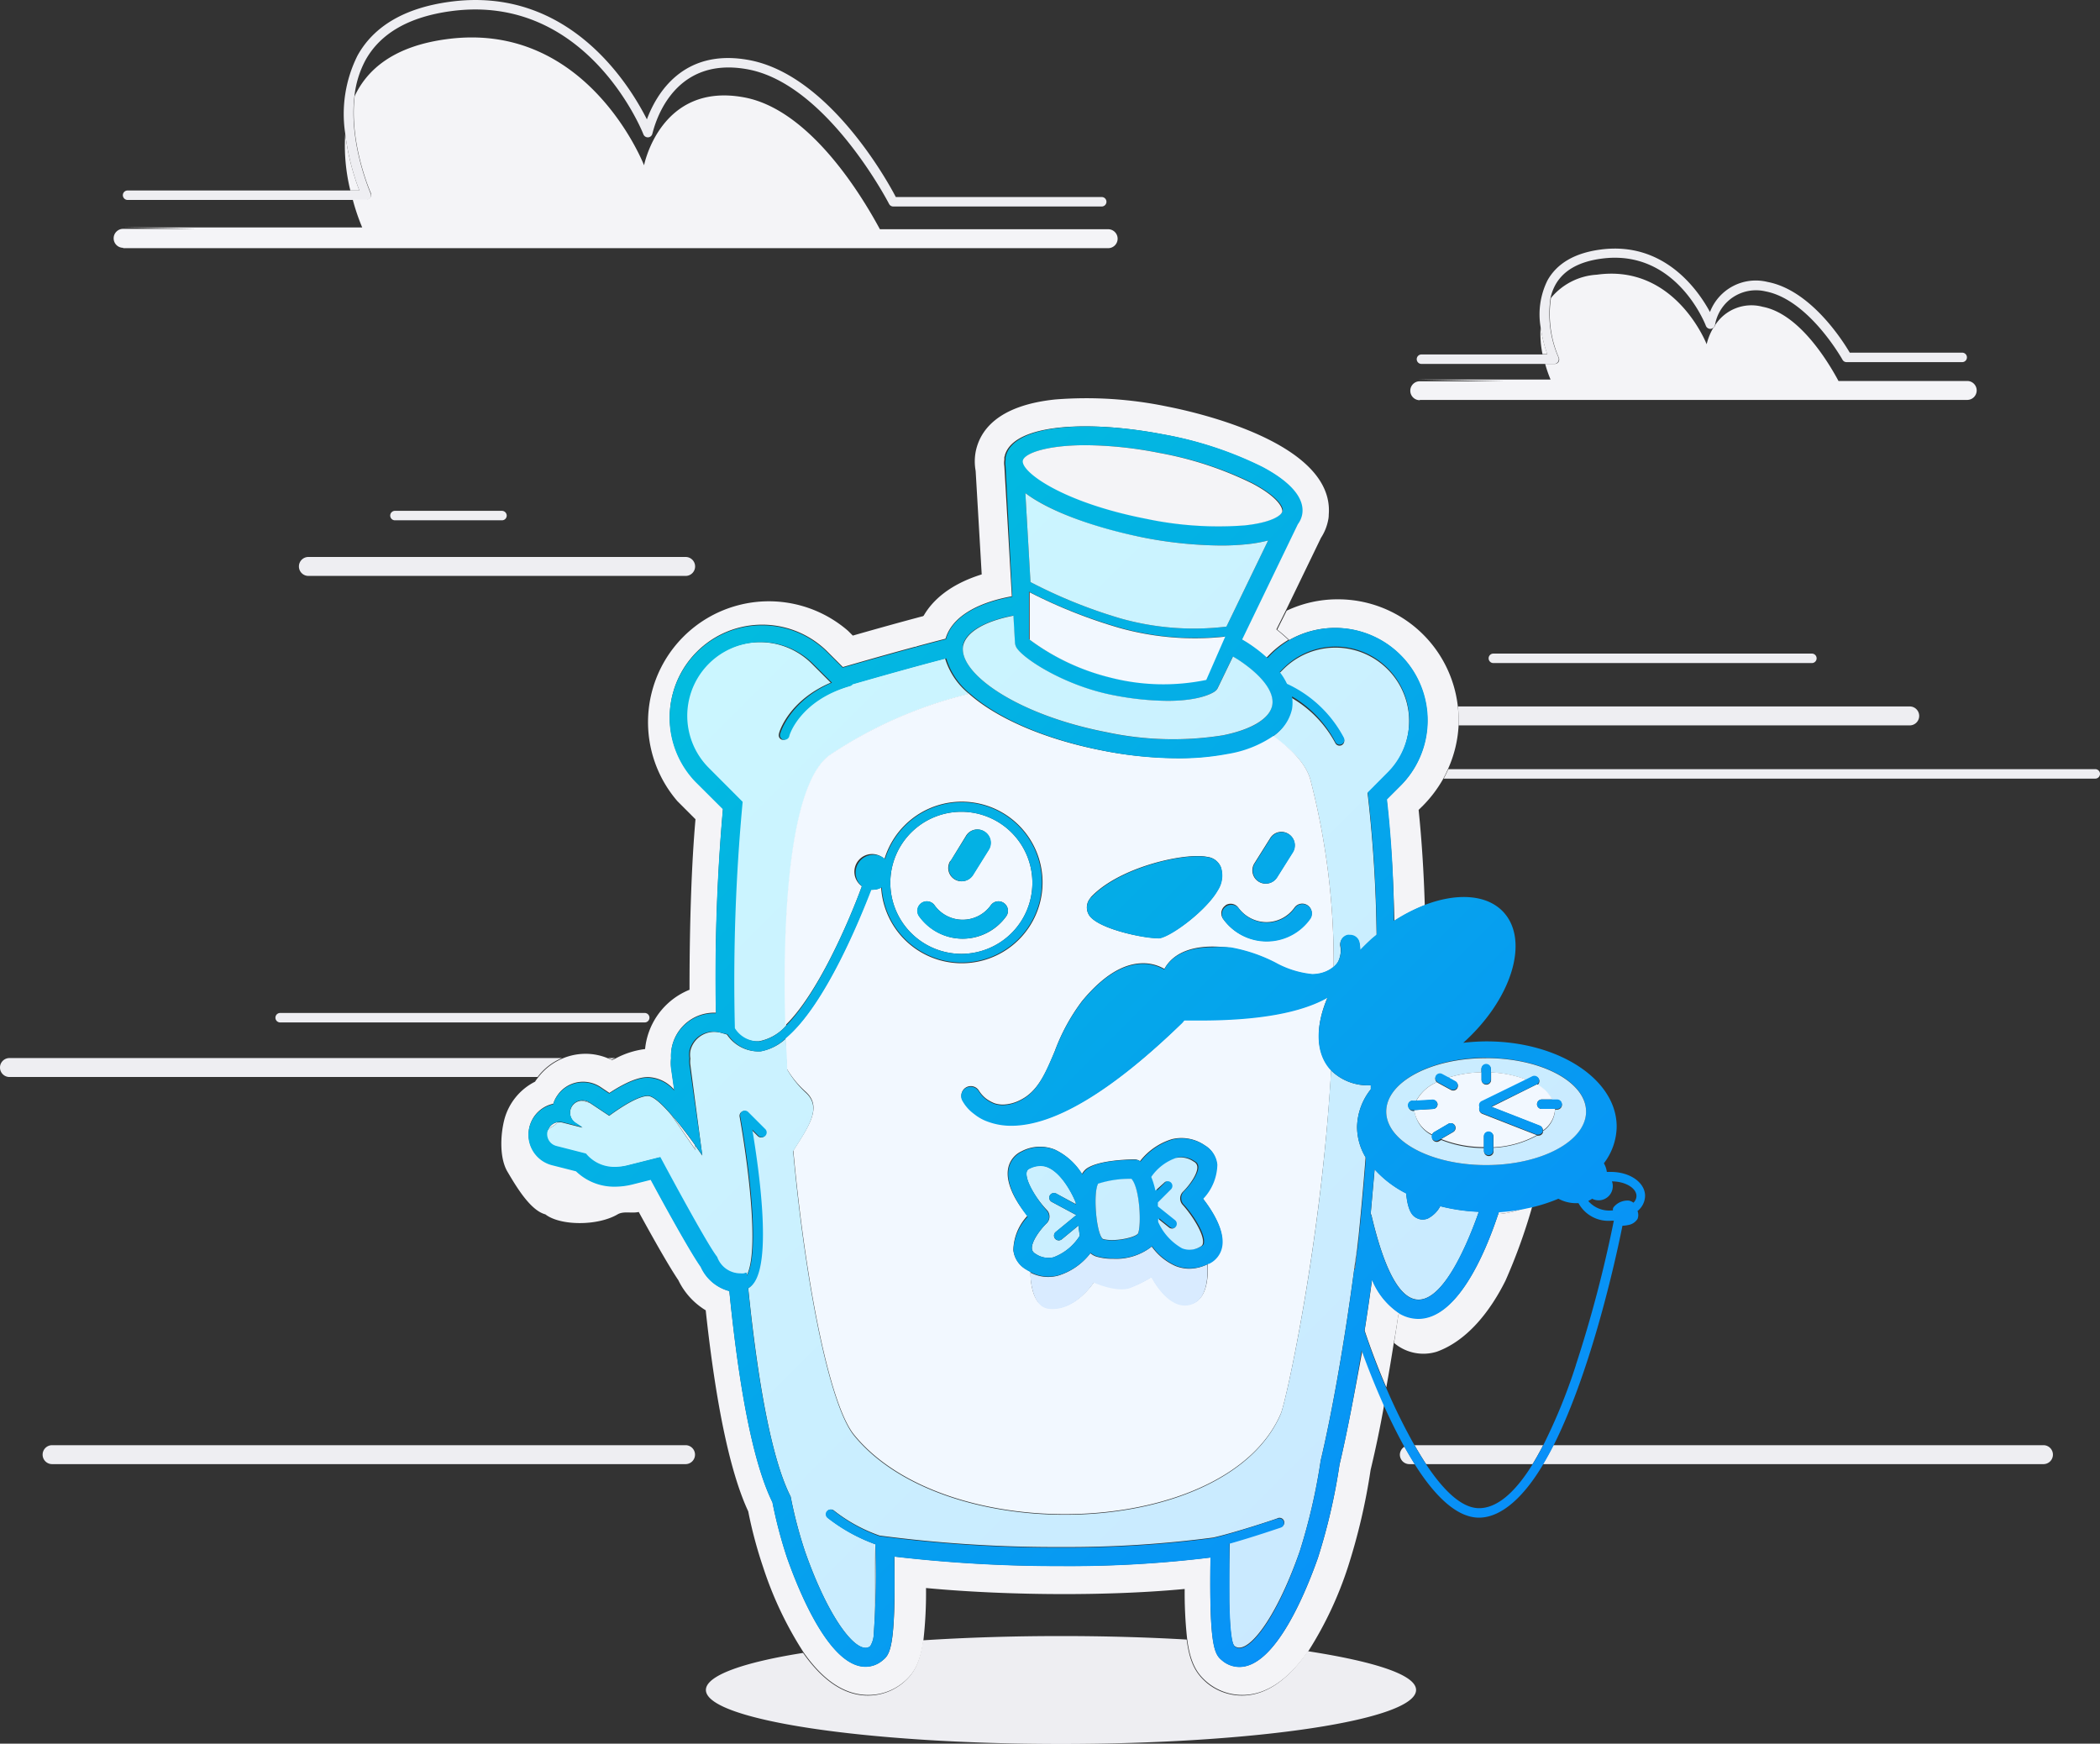 <svg xmlns="http://www.w3.org/2000/svg" viewBox="0 0 221.72 184.08"><rect x="0" y="0" width="221.72" height="184.08" fill="#333333" stroke="none"/><defs><linearGradient id="a" x1="41.64" x2="186.34" y1="42.04" y2="186.73" gradientUnits="userSpaceOnUse"><stop offset="0" stop-color="#ccfbff"/><stop offset="1" stop-color="#c9e4ff"/></linearGradient><linearGradient id="c" x1="70.5" x2="215.2" y1="13.17" y2="157.87" href="#a"/><linearGradient id="b" x1="58.88" x2="188.27" y1="46.79" y2="176.18" gradientUnits="userSpaceOnUse"><stop offset="0" stop-color="#00c8d7"/><stop offset="1" stop-color="#0a84ff"/></linearGradient><linearGradient id="d" x1="55.56" x2="184.95" y1="50.11" y2="179.5" href="#b"/><linearGradient id="e" x1="28.59" x2="173.29" y1="55.09" y2="199.78" href="#a"/><linearGradient id="f" x1="66.82" x2="196.2" y1="38.86" y2="168.25" href="#b"/><linearGradient id="g" x1="51.82" x2="196.52" y1="31.85" y2="176.55" href="#a"/><linearGradient id="h" x1="46.04" x2="182.33" y1="46.64" y2="182.93" href="#b"/><linearGradient id="i" x1="74.81" x2="204.19" y1="30.87" y2="160.26" href="#b"/><linearGradient id="j" x1="71.48" x2="200.87" y1="34.19" y2="163.58" href="#b"/><linearGradient id="k" x1="58.65" x2="158.03" y1="76.32" y2="175.7" href="#a"/><linearGradient id="l" x1="47.95" x2="177.33" y1="57.73" y2="187.11" href="#b"/><linearGradient id="m" x1="66.54" x2="165.92" y1="68.43" y2="167.81" href="#a"/><linearGradient id="n" x1="62.64" x2="162.02" y1="72.32" y2="171.7" href="#a"/><linearGradient id="o" x1="65.19" x2="209.88" y1="18.49" y2="163.19" href="#a"/><linearGradient id="p" x1="72.88" x2="217.58" y1="10.8" y2="155.49" href="#a"/><linearGradient id="q" x1="61.64" x2="206.34" y1="22.03" y2="166.73" href="#a"/><linearGradient id="r" x1="63.95" x2="198.65" y1="31.06" y2="165.75" href="#b"/><linearGradient id="s" x1="69.39" x2="204.08" y1="25.62" y2="160.31" href="#b"/><linearGradient id="t" x1="66.77" x2="201.46" y1="28.24" y2="162.93" href="#b"/><linearGradient id="u" x1="71.02" x2="205.71" y1="23.99" y2="158.69" href="#b"/><linearGradient id="v" x1="69.27" x2="203.96" y1="25.74" y2="160.44" href="#b"/><linearGradient id="w" x1="64.3" x2="198.99" y1="30.71" y2="165.41" href="#b"/><linearGradient id="x" x1="65.73" x2="200.43" y1="29.27" y2="163.97" href="#b"/></defs><path fill="none" d="M180.15 34.4c-0.13 -0.34 -3.24 -8.16 -11.05 -7.09 -2.38 0.32 -4 1.25 -4.84 2.76a5.21 5.21 0 0 0 -0.51 1.36 6.79 6.79 0 0 1 4.85 -2.43c8.3 -1.13 11.59 7.4 11.59 7.4a6.23 6.23 0 0 1 0.72 -1.76 0.52 0.52 0 0 1 -0.25 0.11 0.51 0.51 0 0 1 -0.51 -0.35zm-9.99 93.38h0.14a0.44 0.44 0 0 1 0.13 -0.42 1.89 1.89 0 0 1 1.56 -0.62 1.23 1.23 0 0 1 0.47 0.22 1 1 0 0 0 0.32 -0.71c0 -0.83 -1.18 -1.53 -2.59 -1.54a1.39 1.39 0 0 1 0.09 0.5 1.5 1.5 0 0 1 -1.5 1.5 1.46 1.46 0 0 1 -0.66 -0.16 3.3 3.3 0 0 1 -0.43 0.19 2.93 2.93 0 0 0 2.47 1.04zm-3.48 -0.85h-0.27a3.88 3.88 0 0 1 -1.85 -0.47 17.88 17.88 0 0 1 -2.79 0.91 59.25 59.25 0 0 1 -2.77 7.83c-1.58 3.17 -4 6.33 -7.25 7.5a4.78 4.78 0 0 1 -4.52 -0.93c-0.25 1.62 -0.52 3.2 -0.79 4.72a62 62 0 0 0 3 6.08h13.58a59 59 0 0 0 3.45 -8.46 134.51 134.51 0 0 0 4 -15.34h-0.25a3.59 3.59 0 0 1 -3.54 -1.84zm-41.39 46.13a44.59 44.59 0 0 1 -0.26 -5.28c-4.57 0.43 -9.18 0.54 -12.7 0.54 -5.07 0 -10.14 -0.22 -14.61 -0.64a44.77 44.77 0 0 1 -0.27 5.46c4.48 -0.29 9.4 -0.45 14.57 -0.45 4.67 0 9.15 0.13 13.27 0.37zm30.87 -13.86c1.86 0 3.76 -1.58 5.65 -4.63h-11.24c1.79 2.7 3.72 4.63 5.59 4.63z"/><path fill="#eeeef2" d="M154 76.58h47.63a1 1 0 0 0 0 -2h-47.7a13.9 13.9 0 0 1 0.07 1.42v0.58z"/><path fill="#f4f4f7" d="M36.45 14.11a19.76 19.76 0 0 0 0.54 6h0.95a25.42 25.42 0 0 1 -1.49 -6z"/><path fill="#eeeef2" d="M157.67 69a0.5 0.5 0 0 0 0 1h33.63a0.5 0.5 0 0 0 0 -1zm-118.56 -48.13a0.51 0.51 0 0 0 0 -0.48c0 -0.06 -2.29 -5.24 -1.69 -10.21a10.4 10.4 0 0 1 1.17 -3.83c1.57 -2.83 4.6 -4.57 9 -5.17 14.41 -1.96 20.28 12.82 20.34 13a0.51 0.51 0 0 0 0.5 0.32 0.49 0.49 0 0 0 0.45 -0.4c0.12 -0.34 1.79 -8.35 10.12 -6.77s14.81 14.08 14.87 14.2a0.5 0.5 0 0 0 0.45 0.27h22a0.5 0.5 0 0 0 0.5 -0.5 0.5 0.5 0 0 0 -0.5 -0.5h-21.74c-1 -1.93 -7.15 -12.87 -15.44 -14.45 -7.14 -1.35 -9.91 3.75 -10.84 6.25 -1.82 -3.6 -8.21 -14.13 -20.82 -12.41 -4.72 0.64 -8 2.55 -9.73 5.67a13.77 13.77 0 0 0 -1.3 8.25 25.42 25.42 0 0 0 1.49 6h-24.47a0.5 0.5 0 0 0 -0.5 0.5 0.51 0.51 0 0 0 0.5 0.5h25.22a0.5 0.5 0 0 0 0.42 -0.24zm182.11 60.33h-68.31a13.196 13.196 0 0 1 -0.49 1h68.8a0.5 0.5 0 0 0 0.5 -0.5 0.5 0.5 0 0 0 -0.5 -0.5z"/><path fill="#f4f4f7" d="M13 26.2h104a1 1 0 0 0 0 -2h-24.1c-2.09 -3.88 -7.5 -12.62 -14.28 -13.91 -8.89 -1.69 -10.62 7.16 -10.62 7.16s-5.94 -15.35 -20.88 -13.31c-5.5 0.74 -8.33 3.15 -9.67 6 -0.6 5 1.67 10.15 1.69 10.21a0.5 0.5 0 0 1 -0.45 0.71h-1.45a22.73 22.73 0 0 0 1 2.95h-25.24l7.72 0.15h-7.72a1 1 0 1 0 0 2z"/><path fill="#eeeef2" d="M73.39 59.8a1 1 0 0 0 -1 -1h-39.83a1 1 0 0 0 0 2h39.83a1 1 0 0 0 1 -1zm-20.39 -4.87a0.5 0.5 0 0 0 0.5 -0.5 0.51 0.51 0 0 0 -0.5 -0.5h-11.3a0.5 0.5 0 0 0 -0.5 0.5 0.5 0.5 0 0 0 0.5 0.5zm6.33 56.77h-58.33a1 1 0 0 0 0 2h55.76a6.27 6.27 0 0 1 2.57 -2zm5.61 0h-0.74l0.39 0.16zm66.18 67.3a5.8 5.8 0 0 1 -3.66 -1.3c-1.18 -1 -1.84 -2.11 -2.17 -4.61 -4.12 -0.24 -8.6 -0.37 -13.27 -0.37 -5.17 0 -10.09 0.16 -14.57 0.45 -0.33 2.44 -1 3.58 -2.16 4.53a5.8 5.8 0 0 1 -3.66 1.3c-2.81 0 -5.08 -2 -6.84 -4.5 -6.35 1 -10.26 2.4 -10.26 3.91 0 3.15 16.78 5.7 37.49 5.7s37.49 -2.55 37.49 -5.7c0 -1.6 -4.39 -3 -11.43 -4.09 -1.77 2.56 -4.08 4.68 -6.96 4.68z"/><path fill="#f4f4f7" d="M147.18 141.77a4.78 4.78 0 0 0 4.52 0.93c3.25 -1.17 5.67 -4.33 7.25 -7.5a59.25 59.25 0 0 0 2.82 -7.81l-1.08 0.23a9 9 0 0 1 -2.51 0.55c-1.41 4.26 -4.32 11 -8.41 11a3.93 3.93 0 0 1 -1.9 -0.5l-0.23 0.11c-0.15 1.03 -0.3 2.02 -0.46 2.99z"/><path fill="#eeeef2" d="M29.08 107.44a0.5 0.5 0 0 0 0.5 0.5h38.49a0.5 0.5 0 0 0 0.5 -0.5 0.5 0.5 0 0 0 -0.5 -0.5h-38.49a0.5 0.5 0 0 0 -0.5 0.5z"/><path fill="#f4f4f7" d="M154 76.58v-0.56a13.9 13.9 0 0 0 -0.08 -1.44 12.73 12.73 0 0 0 -12.67 -11.31 12.58 12.58 0 0 0 -5.4 1.2l-1 2a16.24 16.24 0 0 1 1.27 1.1 9.76 9.76 0 0 1 11.75 15.36l-1.47 1.47c0.45 4 0.72 8.27 0.82 12.83a17.86 17.86 0 0 1 3.21 -1.66q-0.16 -5.3 -0.65 -10.07l0.46 -0.45a13.32 13.32 0 0 0 2.14 -2.84 13.196 13.196 0 0 0 0.49 -1 12.75 12.75 0 0 0 1.13 -4.63zm-80.63 44.29c-0.82 -1.14 -1.69 -2.27 -2.49 -3.19 0.84 1.19 1.75 2.57 2.56 3.7zm-11.13 -4.46a1.34 1.34 0 0 0 -0.72 -0.21h-0.1a4.16 4.16 0 0 1 0.91 0.26z"/><path fill="#f4f4f7" d="M141.43 154.62a62.66 62.66 0 0 1 -2.28 9.84c-1.22 3.46 -4.45 11.51 -8.28 11.51a2.8 2.8 0 0 1 -1.76 -0.62c-0.84 -0.68 -1.45 -1.18 -1.3 -10.93a122.38 122.38 0 0 1 -15.73 0.9 149.39 149.39 0 0 1 -17.65 -1c0.16 9.83 -0.48 10.35 -1.29 11a2.75 2.75 0 0 1 -1.76 0.63c-3.83 0 -7.06 -8.05 -8.28 -11.51a48.37 48.37 0 0 1 -1.54 -5.85c-1.94 -3.93 -3.47 -11.43 -4.55 -22.3a4.56 4.56 0 0 1 -3.01 -2.6c-1.14 -1.61 -3.87 -6.58 -5.28 -9.2l-1.94 0.49a7.76 7.76 0 0 1 -1.82 0.23 5.79 5.79 0 0 1 -4.12 -1.62l-2.56 -0.65a3.3 3.3 0 0 1 0.14 -6.42 3 3 0 0 1 0.41 -0.85 3.27 3.27 0 0 1 2.74 -1.47 3.33 3.33 0 0 1 1.83 0.55l0.94 0.63c2.54 -1.67 3.7 -1.67 4.11 -1.67a3.81 3.81 0 0 1 2.75 1.36l-0.34 -2.38a4.53 4.53 0 0 1 0 -1 4.62 4.62 0 0 1 0.1 -1.24 4.56 4.56 0 0 1 4.47 -3.54h0.17a202.19 202.19 0 0 1 0.74 -21.55l-2.9 -2.89a9.76 9.76 0 0 1 13.8 -13.8l1.75 1.75c2.26 -0.65 5 -1.44 7.74 -2.17a7.74 7.74 0 0 1 0.12 -1.07 7.1 7.1 0 0 1 0.79 -2.18c-2.43 0.64 -5.08 1.38 -7.6 2.1l-0.5 -0.5a12.76 12.76 0 0 0 -18 18l1.89 1.89c-0.41 4.63 -0.63 10.9 -0.63 18a7.55 7.55 0 0 0 -4.54 5.32 7.65 7.65 0 0 0 -0.15 0.94 8.93 8.93 0 0 0 -3.13 1l-0.35 0.16 -0.39 -0.16a6.15 6.15 0 0 0 -2.43 -0.5 6.32 6.32 0 0 0 -5 2.5c-0.07 0.1 -0.16 0.2 -0.23 0.31a0.57 0.57 0 0 0 -0.08 0.13 6.28 6.28 0 0 0 -3.25 4c-0.42 1.63 -0.53 4.06 0.33 5.51s2.38 4.08 4 4.5c1.55 1.21 5.5 1.25 7.63 0 0.63 -0.37 1.48 -0.08 2.23 -0.25 1.58 2.89 3.18 5.72 4.18 7.2a7.54 7.54 0 0 0 2.89 3.18c1.08 10 2.58 17.13 4.49 21.23a46 46 0 0 0 1.57 5.88 38.53 38.53 0 0 0 4.27 9c1.76 2.51 4 4.5 6.84 4.5a5.8 5.8 0 0 0 3.66 -1.3c1.17 -0.95 1.83 -2.09 2.16 -4.53a44.77 44.77 0 0 0 0.27 -5.46c4.47 0.42 9.54 0.64 14.61 0.64 3.52 0 8.13 -0.11 12.7 -0.54a44.59 44.59 0 0 0 0.26 5.28c0.33 2.5 1 3.65 2.17 4.61a5.8 5.8 0 0 0 3.66 1.3c2.88 0 5.19 -2.09 7 -4.68a38.86 38.86 0 0 0 4.15 -8.84 64.69 64.69 0 0 0 2.39 -10.24c0.48 -2 1 -4.4 1.45 -7 -1 -2.17 -1.76 -4.21 -2.3 -5.72 -0.86 4.65 -1.64 8.84 -2.43 12.16z"/><path fill="#f4f4f7" d="M58.93 118.47a1.27 1.27 0 0 0 -1.06 0.8 1.88 1.88 0 0 1 0.41 -0.32 3.43 3.43 0 0 0 0.65 -0.48zm85.46 -34.86l0.31 -0.31 -0.32 0.27zm-52.14 88.84a84.62 84.62 0 0 0 0.16 -9.43h-0.09c0.09 3.65 0.1 7.24 -0.07 9.43zm37.62 -9.51c0 2.2 -0.06 4.33 0 6.12 -0.08 -1.83 -0.05 -3.96 0 -6.12zm17.77 -24.13l0.23 -0.11a7.76 7.76 0 0 1 -3 -3.63 268.89 268.89 0 0 1 -0.79 5.4 76.1 76.1 0 0 0 2.29 6c0.27 -1.52 0.54 -3.1 0.79 -4.72 0.18 -0.95 0.33 -1.94 0.48 -2.94zm-4.52 -4.87c0.07 -0.69 0.15 -1.36 0.22 -2q-0.14 1.08 -0.27 2.13zm15.15 -6.03l-0.09 0.26a9 9 0 0 0 2.51 -0.55 20.79 20.79 0 0 1 -2.42 0.29zm4.39 -93.4a10.76 10.76 0 0 0 0.2 2.88h0.51a14.66 14.66 0 0 1 -0.71 -2.88z"/><path fill="#eeeef2" d="M164.52 38.16a0.51 0.51 0 0 0 0 -0.48 11.53 11.53 0 0 1 -0.81 -6.25 5.21 5.21 0 0 1 0.51 -1.36c0.84 -1.51 2.46 -2.44 4.84 -2.76 7.81 -1.07 10.92 6.75 11.05 7.09a0.51 0.51 0 0 0 0.51 0.32 0.52 0.52 0 0 0 0.25 -0.11 0.5 0.5 0 0 0 0.2 -0.29 4.39 4.39 0 0 1 5.33 -3.56c4.58 0.87 8.09 7.15 8.13 7.21a0.48 0.48 0 0 0 0.43 0.26h12.21a0.5 0.5 0 0 0 0.5 -0.5 0.5 0.5 0 0 0 -0.5 -0.5h-11.87c-0.74 -1.26 -4.12 -6.59 -8.66 -7.46a5.18 5.18 0 0 0 -6.1 3.17c-1.27 -2.35 -4.87 -7.5 -11.58 -6.59 -2.7 0.36 -4.58 1.46 -5.58 3.26a8.09 8.09 0 0 0 -0.72 4.93 14.66 14.66 0 0 0 0.71 2.88h-13.29a0.5 0.5 0 0 0 -0.5 0.5 0.5 0.5 0 0 0 0.5 0.5h14a0.5 0.5 0 0 0 0.44 -0.26z"/><path fill="#f4f4f7" d="M149.9 42.22h57.8a1 1 0 0 0 0 -2h-13.59c-1.13 -2.1 -4.16 -7.1 -8 -7.83a4.55 4.55 0 0 0 -5 1.9 0.5 0.5 0 0 1 -0.2 0.29 6.23 6.23 0 0 0 -0.72 1.76s-3.29 -8.5 -11.59 -7.34a6.79 6.79 0 0 0 -4.85 2.46 11.53 11.53 0 0 0 0.81 6.25 0.51 0.51 0 0 1 0 0.48 0.5 0.5 0 0 1 -0.42 0.23h-1a14 14 0 0 0 0.57 1.65h-14l9 0.18h-8.81a1 1 0 0 0 0 2zm-53.24 26.05c1.09 -0.3 2.16 -0.58 3.17 -0.84 0.65 -2.25 3.25 -3.8 7 -4.48l-0.79 -13.75a2.1 2.1 0 0 1 0 -0.66v-0.28a0.76 0.76 0 0 1 0.06 -0.16v-0.06c1 -3.36 9 -3.66 16.64 -2.19a38.87 38.87 0 0 1 10.41 3.42c3.88 2 4.43 3.89 4.2 5.06a2.48 2.48 0 0 1 -0.45 1l-5.88 12.17c0.22 0.13 0.46 0.27 0.67 0.41a15.76 15.76 0 0 1 2 1.55l0.34 -0.35a9.92 9.92 0 0 1 2 -1.56 16.24 16.24 0 0 0 -1.27 -1.1l1 -2 3.71 -7.67a5.25 5.25 0 0 0 0.76 -1.88 2.56 2.56 0 0 0 0.06 -0.57c0.62 -7.59 -14.08 -10.83 -17.05 -11.41a41.83 41.83 0 0 0 -11.81 -0.75c-6.2 0.64 -8 3.37 -8.42 5.54a5.49 5.49 0 0 0 0 2l0.64 10.93c-3.42 1.07 -5.2 2.77 -6.11 4.33a7.1 7.1 0 0 0 -0.86 2.23 7.74 7.74 0 0 0 -0.02 1.07z"/><path fill="#eeeef2" d="M72.38 152.57h-66.88a1 1 0 0 0 0 2h66.88a1 1 0 0 0 0 -2zm78.19 2h11.24a32.566 32.566 0 0 0 1.12 -2h-13.58c0.4 0.7 0.81 1.37 1.22 2zm65.18 0a1 1 0 0 0 0 -2h-51.75a33.88 33.88 0 0 1 -1.1 2zm-67.95 -1a1 1 0 0 0 1 1h0.58a40.557 40.557 0 0 1 -1.09 -1.84 1 1 0 0 0 -0.49 0.84z"/><path fill="url(#a)" d="M87.76 79.65a45.87 45.87 0 0 1 14.58 -6.38 7.65 7.65 0 0 1 -2.56 -3.76c-3.25 0.84 -7 1.9 -9.88 2.73a0.47 0.47 0 0 1 -0.25 0.18c-5.3 1.52 -6.41 5.17 -6.45 5.32a0.51 0.51 0 0 1 -0.48 0.36h-0.14a0.5 0.5 0 0 1 -0.34 -0.62c0 -0.16 1 -3.51 5.47 -5.41l-2 -2a7.75 7.75 0 0 0 -11 11l3.57 3.58a202.84 202.84 0 0 0 -0.82 23.9 2.91 2.91 0 0 0 2.65 1.38 5.08 5.08 0 0 0 2.89 -1.65c-0.43 -13.72 0.78 -25.99 4.76 -28.63z"/><path fill="url(#c)" d="M138.33 82.24a76.63 76.63 0 0 1 2.48 19.86 2.32 2.32 0 0 0 0.46 -0.54 3 3 0 0 0 0.25 -0.78 2.33 2.33 0 0 0 0 -0.83 1 1 0 0 1 0.72 -1.19 1.15 1.15 0 0 1 0.26 0 1 1 0 0 1 1 0.72 3.52 3.52 0 0 1 0.1 0.86c0.39 -0.4 0.79 -0.8 1.22 -1.19l0.52 -0.43a145.32 145.32 0 0 0 -0.95 -15l0.32 -0.27 1.79 -1.8a7.75 7.75 0 1 0 -11 -11l-0.4 0.4a6.7 6.7 0 0 1 0.77 1.25 12.86 12.86 0 0 1 6 5.68 0.51 0.51 0 0 1 -0.2 0.68 0.53 0.53 0 0 1 -0.24 0.06 0.49 0.49 0 0 1 -0.44 -0.26 12.09 12.09 0 0 0 -4.72 -4.84 4.08 4.08 0 0 1 0 1.35 4.61 4.61 0 0 1 -1.91 2.79c2.12 1.37 3.52 2.97 3.97 4.48z"/><path fill="#f2f8ff" d="M101.53 100.7a7.5 7.5 0 1 0 -7.53 -7.5 7.51 7.51 0 0 0 7.53 7.5zm-1.16 -9.81l1.63 -2.66a1.38 1.38 0 0 1 1.93 -0.44 1.4 1.4 0 0 1 0.44 1.93l-1.66 2.66a1.4 1.4 0 0 1 -2.38 -1.49zm-3.05 4.43a1 1 0 0 1 1.38 0.29 3.65 3.65 0 0 0 5.88 0 1 1 0 0 1 1.68 1.09 5.64 5.64 0 0 1 -9.23 0 1 1 0 0 1 0.29 -1.38z"/><path fill="#f2f8ff" d="M85.07 115.26c1.79 1.61 0.31 3.63 -1.31 6.21 1.29 14 3.84 26.85 6.42 30 9.77 12 39.38 11 45.06 -2.26 0.58 -1.38 4.27 -18.23 5.31 -36.28l-0.09 -0.08c-1.58 -1.77 -1.57 -4.61 -0.28 -7.58 -2.81 1.59 -7.3 2.4 -13.43 2.4h-1.7a2.34 2.34 0 0 1 -0.25 0.3c-7.4 7.17 -13.45 10.81 -18 10.81a7.05 7.05 0 0 1 -2.48 -0.43 4.84 4.84 0 0 1 -1.45 -0.81 4.31 4.31 0 0 1 -1.28 -1.47 1 1 0 0 1 1.76 -0.94 3.35 3.35 0 0 0 0.75 0.84 3.93 3.93 0 0 0 0.9 0.5 2.91 2.91 0 0 0 0.89 0.14 4.2 4.2 0 0 0 1.81 -0.47c1.9 -0.92 2.72 -2.9 3.67 -5.18a20.6 20.6 0 0 1 2.87 -5.27c2.18 -2.64 4.35 -4 6.44 -4a4.42 4.42 0 0 1 2.26 0.6c0.71 -1.32 2.28 -2.36 5.08 -2.36a13.29 13.29 0 0 1 1.93 0.14 16.6 16.6 0 0 1 4.69 1.59 10 10 0 0 0 3.88 1.22 3.84 3.84 0 0 0 1.07 -0.15 3.35 3.35 0 0 0 1.22 -0.65 76.63 76.63 0 0 0 -2.48 -19.86c-0.45 -1.51 -1.85 -3.11 -4 -4.59a12 12 0 0 1 -4.9 1.94 27.09 27.09 0 0 1 -5.19 0.46 41 41 0 0 1 -7.82 -0.79c-6.19 -1.2 -11.22 -3.43 -14.12 -6a45.87 45.87 0 0 0 -14.58 6.38c-4 2.64 -5.19 14.91 -4.81 28.63 3.37 -3.25 6.65 -10.76 8.09 -14.69a1.87 1.87 0 1 1 2.38 -2.87 8.53 8.53 0 1 1 -0.35 3 1.83 1.83 0 0 1 -0.9 0.24h-0.2c-1.07 2.83 -4.79 12.13 -9 15.65 0 1.08 0.09 2.16 0.14 3.25a10.17 10.17 0 0 0 2 2.43zm21.37 8.09a2.5 2.5 0 0 1 1.4 -1.8 4.18 4.18 0 0 1 3.5 -0.2 6.75 6.75 0 0 1 2.89 2.6 1.75 1.75 0 0 1 0.45 -0.55c1.18 -0.88 4.2 -1 5.1 -1a1 1 0 0 1 0.5 0.13l0.08 0.06a6.78 6.78 0 0 1 3.38 -2.33 4.31 4.31 0 0 1 3.45 0.65 2.63 2.63 0 0 1 1.28 2 5.41 5.41 0 0 1 -1.49 3.61c0.9 1.15 2.35 3.32 2 5.07a2.48 2.48 0 0 1 -1.4 1.8h-0.07c0.08 1.66 -0.15 3.57 -1.47 4.16 -2.5 1.11 -4.44 -2.77 -4.44 -2.77a13.26 13.26 0 0 1 -2.21 1.1c-1.39 0.56 -3.88 -0.55 -3.88 -0.55s-1.94 3.05 -4.71 2.77c-1.56 -0.15 -2 -2.13 -2 -3.84a7.105 7.105 0 0 1 -0.53 -0.3 2.67 2.67 0 0 1 -1.28 -2 5.44 5.44 0 0 1 1.5 -3.62c-0.93 -1.06 -2.39 -3.24 -2.05 -4.99zm26 -32.21l1.67 -2.66a1.38 1.38 0 0 1 1.93 -0.44 1.4 1.4 0 0 1 0.44 1.93l-1.66 2.66a1.4 1.4 0 0 1 -2.38 -1.49zm-3.05 4.43a1 1 0 0 1 1.38 0.29 3.72 3.72 0 0 0 2.94 1.49 3.66 3.66 0 0 0 2.94 -1.5 1 1 0 0 1 1.68 1.1 5.64 5.64 0 0 1 -9.23 0 1 1 0 0 1 0.32 -1.38zm-14.24 -0.83c3 -3.23 10 -4.76 12.31 -4.28a1.74 1.74 0 0 1 1.43 1.08 2.86 2.86 0 0 1 -0.33 2.43c-1.17 2.11 -4.76 4.78 -6.11 5.06a1.24 1.24 0 0 1 -0.31 0c-1.51 0 -6.38 -1 -7.2 -2.5a1.52 1.52 0 0 1 0.24 -1.79z"/><path fill="url(#b)" d="M100.82 92.82a1.41 1.41 0 0 0 1.93 -0.44l1.66 -2.66a1.4 1.4 0 0 0 -0.44 -1.93 1.38 1.38 0 0 0 -1.93 0.44l-1.67 2.66a1.4 1.4 0 0 0 0.45 1.93z"/><path fill="url(#d)" d="M101.64 99.1a5.71 5.71 0 0 0 4.62 -2.4 1 1 0 0 0 -1.68 -1.09 3.65 3.65 0 0 1 -5.88 0 1 1 0 1 0 -1.7 1.09 5.68 5.68 0 0 0 4.64 2.4z"/><path fill="url(#e)" d="M143.28 119a6.57 6.57 0 0 1 1.45 -4v-0.43a5.54 5.54 0 0 1 -4.2 -1.57c-1 18 -4.73 34.9 -5.31 36.28 -5.68 13.26 -35.29 14.24 -45.06 2.26 -2.58 -3.17 -5.13 -16 -6.42 -30 1.62 -2.58 3.1 -4.6 1.31 -6.21a10.17 10.17 0 0 1 -1.94 -2.43c0 -1.09 -0.1 -2.17 -0.14 -3.25a5.29 5.29 0 0 1 -2.67 1.34 3.11 3.11 0 0 1 -0.43 0 4 4 0 0 1 -3.12 -1.77l-0.75 -0.22a3 3 0 0 0 -0.59 -0.06 2.59 2.59 0 0 0 -2.52 2 2.53 2.53 0 0 0 0 0.82 2.5 2.5 0 0 0 0 0.67l1.26 9.57a57.556 57.556 0 0 0 -0.78 -1.1l0.07 0.51c-0.81 -1.13 -1.72 -2.51 -2.56 -3.7 -1 -1.16 -1.92 -2 -2.48 -2 -0.93 0 -2.59 1 -4.08 2.09l-2 -1.33a4.16 4.16 0 0 0 -0.91 -0.26 1.27 1.27 0 0 0 -1 0.56 1.29 1.29 0 0 0 0.35 1.79l0.74 0.49 -2.18 -0.55a1.17 1.17 0 0 0 -0.32 0h-0.11a3.43 3.43 0 0 1 -0.65 0.48 1.88 1.88 0 0 0 -0.41 0.32 0.8 0.8 0 0 0 -0.08 0.16 1.29 1.29 0 0 0 0.93 1.57l3.13 0.8a3.85 3.85 0 0 0 3.06 1.41 5.53 5.53 0 0 0 1.34 -0.17l3.45 -0.87s4.91 9.19 6 10.54a2.6 2.6 0 0 0 2.44 1.74 2.36 2.36 0 0 0 0.37 0l0.31 -0.08v0.34c1.54 -2.55 0 -13 -0.69 -16.85a0.5 0.5 0 0 1 0.85 -0.44l1.78 1.78a0.5 0.5 0 0 1 0 0.71 0.51 0.51 0 0 1 -0.71 0l-0.66 -0.66c0.67 4 2.06 13.82 0.1 16.29a1.79 1.79 0 0 1 -0.45 0.43c1 9.77 2.44 18 4.48 22a46 46 0 0 0 1.52 5.8c2.29 6.53 4.93 10.17 6.39 10.17a0.75 0.75 0 0 0 0.5 -0.18 2.63 2.63 0 0 0 0.37 -1.34c0.17 -2.19 0.16 -5.78 0.07 -9.46a18.09 18.09 0 0 1 -4.91 -2.74 0.5 0.5 0 0 1 -0.08 -0.7 0.51 0.51 0 0 1 0.71 -0.08 16.67 16.67 0 0 0 4.82 2.64 141.89 141.89 0 0 0 19.22 1.21 117.14 117.14 0 0 0 16 -1c2.25 -0.5 6.8 -2 6.85 -2.06a0.5 0.5 0 0 1 0.63 0.32 0.5 0.5 0 0 1 -0.31 0.63c-0.15 0 -3.08 1 -5.42 1.7 -0.05 2.16 -0.08 4.29 -0.06 6.12 0.05 2.59 0.21 4.45 0.56 4.73a0.75 0.75 0 0 0 0.5 0.18c1.46 0 4.1 -3.64 6.39 -10.17a62.11 62.11 0 0 0 2.21 -9.58c1.06 -4.47 2.4 -11.63 3.53 -20.14s0 0 0.06 -0.05q0.13 -1 0.27 -2.13a359.26 359.26 0 0 0 0.88 -9.7 6.32 6.32 0 0 1 -0.9 -3.17z"/><path fill="url(#f)" d="M122.17 99.06a1.24 1.24 0 0 0 0.31 0c1.35 -0.28 4.94 -3 6.11 -5.06a2.86 2.86 0 0 0 0.33 -2.43 1.74 1.74 0 0 0 -1.43 -1.08c-2.32 -0.48 -9.28 1.05 -12.31 4.28a1.52 1.52 0 0 0 -0.21 1.82c0.82 1.41 5.69 2.47 7.2 2.47z"/><path fill="url(#g)" d="M144.71 128.26a0.1 0.1 0 0 1 0.07 -0.06s0.06 0 0 0c1.56 6.7 3.31 9 5 9 2.71 0 5.22 -6 6.36 -9.28a19.57 19.57 0 0 1 -4.07 -0.59 3.12 3.12 0 0 1 -1.31 1.3 1.5 1.5 0 0 1 -0.55 0.11 1.31 1.31 0 0 1 -0.61 -0.15c-0.3 -0.15 -0.94 -0.47 -1.13 -2.61a11.46 11.46 0 0 1 -3.33 -2.54c-0.14 1.56 -0.28 3.15 -0.43 4.82z"/><path fill="url(#h)" d="M146.44 84.39l1.47 -1.47a9.76 9.76 0 0 0 -11.75 -15.36 9.92 9.92 0 0 0 -2 1.56l-0.34 0.35a15.76 15.76 0 0 0 -2 -1.55c-0.21 -0.14 -0.45 -0.28 -0.67 -0.41l5.88 -12.17a2.48 2.48 0 0 0 0.45 -1c0.23 -1.17 -0.32 -3 -4.2 -5.06a38.87 38.87 0 0 0 -10.41 -3.42c-7.61 -1.47 -15.64 -1.17 -16.64 2.19v0.06a0.76 0.76 0 0 0 -0.06 0.16v0.28a2.1 2.1 0 0 0 0 0.66l0.71 13.79c-3.8 0.68 -6.4 2.23 -7 4.48 -1 0.26 -2.08 0.54 -3.17 0.84 -2.69 0.73 -5.48 1.52 -7.74 2.17l-1.75 -1.75a9.76 9.76 0 0 0 -13.8 13.8l2.9 2.89a202.19 202.19 0 0 0 -0.74 21.55h-0.17a4.56 4.56 0 0 0 -4.47 3.54 4.62 4.62 0 0 0 -0.1 1.24 4.53 4.53 0 0 0 0 1l0.34 2.38a3.81 3.81 0 0 0 -2.75 -1.36c-0.41 0 -1.57 0 -4.11 1.67l-0.94 -0.63a3.33 3.33 0 0 0 -1.83 -0.55 3.27 3.27 0 0 0 -2.74 1.47 3 3 0 0 0 -0.41 0.85 3.3 3.3 0 0 0 -0.14 6.42l2.56 0.65a5.79 5.79 0 0 0 4.12 1.62 7.76 7.76 0 0 0 1.82 -0.23l1.94 -0.49c1.41 2.62 4.14 7.59 5.28 9.2a4.56 4.56 0 0 0 3.02 2.55c1.08 10.87 2.61 18.37 4.55 22.3a48.37 48.37 0 0 0 1.54 5.85c1.22 3.46 4.45 11.51 8.28 11.51a2.75 2.75 0 0 0 1.76 -0.63c0.81 -0.65 1.45 -1.17 1.29 -11a149.39 149.39 0 0 0 17.65 1 122.38 122.38 0 0 0 15.73 -0.9c-0.15 9.75 0.46 10.25 1.3 10.93a2.8 2.8 0 0 0 1.76 0.62c3.83 0 7.06 -8.05 8.28 -11.51a62.66 62.66 0 0 0 2.28 -9.84c0.79 -3.32 1.6 -7.51 2.34 -12.08 0.54 1.51 1.33 3.55 2.3 5.72 0.66 1.48 1.41 3 2.22 4.47 0.35 0.63 0.72 1.25 1.09 1.84 2 3.18 4.36 5.63 6.78 5.63s4.81 -2.29 6.78 -5.63a33.88 33.88 0 0 0 1.1 -2c4.15 -8.25 6.75 -20.56 7.27 -23.19a2.75 2.75 0 0 0 0.59 -0.07 1.45 1.45 0 0 0 1 -0.64 1.14 1.14 0 0 0 0 -0.84 2.1 2.1 0 0 0 0.8 -1.59c0 -1.42 -1.59 -2.54 -3.62 -2.54h-0.42a2.4 2.4 0 0 0 -0.31 -0.91 6.5 6.5 0 0 0 1.35 -3.87c0 -5 -6.15 -9 -13.75 -9a21.93 21.93 0 0 0 -2.45 0.15c5.09 -4.56 7 -10.71 4.3 -13.74 -1.74 -1.95 -5 -2.12 -8.42 -0.79a17.86 17.86 0 0 0 -3.21 1.66c0 -4.56 -0.27 -8.85 -0.72 -12.83zm-16.95 -18.24a28.52 28.52 0 0 1 -11.17 -0.86 52.63 52.63 0 0 1 -9.52 -3.84l-0.54 -9.39c2.7 2 7.5 3.73 12.41 4.68a44 44 0 0 0 8.2 0.85 26 26 0 0 0 2.73 -0.13 14.94 14.94 0 0 0 2.29 -0.4zm-0.2 1l-2 4.57a22.43 22.43 0 0 1 -10.15 -0.25 23.77 23.77 0 0 1 -8.5 -4v-5a53.39 53.39 0 0 0 9.34 3.72 29.54 29.54 0 0 0 11.31 1zm-14.63 -20.15a41.36 41.36 0 0 1 7.74 0.81 36.94 36.94 0 0 1 9.85 3.19c2.69 1.42 3.25 2.52 3.18 2.91s-1 1.21 -4 1.52a36.81 36.81 0 0 1 -10.34 -0.69c-8.86 -1.72 -13.25 -5 -13 -6.14 0.09 -0.74 2.44 -1.6 6.57 -1.6zm-13 21.15c0.27 -1.41 2.23 -2.58 5.31 -3.17l0.17 2.84a1.26 1.26 0 0 0 0.12 0.48c0.56 1.08 5 4.13 10.37 5.12a30.8 30.8 0 0 0 5.62 0.58c3.47 0 4.8 -0.87 5 -1a0.93 0.93 0 0 0 0.31 -0.37l1.6 -3.31 0.47 0.28c2.6 1.69 3.94 3.47 3.67 4.89s-2.18 2.56 -5.23 3.15a33.5 33.5 0 0 1 -12.25 -0.33c-9.59 -1.87 -15.68 -6.31 -15.13 -9.16zm41.65 63.75c-0.07 0.68 -0.15 1.35 -0.22 2l-0.05 0.09s0 0.05 -0.06 0.05c-1.13 8.51 -2.47 15.67 -3.53 20.14a62.11 62.11 0 0 1 -2.21 9.58c-2.24 6.57 -4.91 10.24 -6.37 10.24a0.75 0.75 0 0 1 -0.5 -0.18c-0.35 -0.28 -0.51 -2.14 -0.56 -4.73v-6.12c2.34 -0.65 5.27 -1.65 5.42 -1.7a0.5 0.5 0 0 0 0.31 -0.63 0.5 0.5 0 0 0 -0.63 -0.32c-0.05 0 -4.6 1.56 -6.85 2.06a117.14 117.14 0 0 1 -16 1 141.89 141.89 0 0 1 -19.22 -1.21 16.67 16.67 0 0 1 -4.84 -2.7 0.51 0.51 0 0 0 -0.71 0.08 0.5 0.5 0 0 0 0.08 0.7 18.09 18.09 0 0 0 4.95 2.75h0.09a84.62 84.62 0 0 1 -0.16 9.43 2.63 2.63 0 0 1 -0.37 1.34 0.75 0.75 0 0 1 -0.5 0.18c-1.46 0 -4.1 -3.64 -6.39 -10.17a46 46 0 0 1 -1.52 -5.78c-2 -3.93 -3.51 -12.2 -4.48 -22a1.79 1.79 0 0 0 0.54 -0.46c2 -2.47 0.57 -12.3 -0.1 -16.29l0.66 0.66a0.51 0.51 0 0 0 0.71 0 0.5 0.5 0 0 0 0 -0.71l-1.8 -1.8a0.5 0.5 0 0 0 -0.85 0.44c0.73 3.9 2.23 14.3 0.69 16.85v-0.34l-0.31 0.08a2.36 2.36 0 0 1 -0.37 0 2.6 2.6 0 0 1 -2.44 -1.74c-1.1 -1.35 -6 -10.54 -6 -10.54l-3.45 0.87a5.53 5.53 0 0 1 -1.34 0.17 3.85 3.85 0 0 1 -3.06 -1.41l-3.13 -0.8a1.29 1.29 0 0 1 -0.93 -1.57 0.8 0.8 0 0 1 0.08 -0.16 1.27 1.27 0 0 1 1.06 -0.8h0.05a1.17 1.17 0 0 1 0.32 0l2.18 0.55 -0.74 -0.49a1.29 1.29 0 0 1 -0.35 -1.79 1.27 1.27 0 0 1 1 -0.56h0.1a1.34 1.34 0 0 1 0.72 0.21l0.09 0.06 2 1.33c1.49 -1.1 3.15 -2.09 4.08 -2.09 0.56 0 1.47 0.81 2.48 2 0.8 0.92 1.67 2 2.49 3.19 0.27 0.37 0.53 0.74 0.78 1.1l-1.36 -9.56a2.5 2.5 0 0 1 0 -0.67 2.53 2.53 0 0 1 0 -0.82 2.59 2.59 0 0 1 2.52 -2 3 3 0 0 1 0.69 0.09l0.82 0.19a4 4 0 0 0 3.07 1.81 3.11 3.11 0 0 0 0.43 0 5.29 5.29 0 0 0 2.68 -1.42c4.18 -3.52 7.9 -12.82 9 -15.65h0.2a1.83 1.83 0 0 0 0.9 -0.24 8.46 8.46 0 1 0 0.35 -3 1.87 1.87 0 1 0 -2.45 2.87c-1.44 3.93 -4.72 11.44 -8 14.72a5.08 5.08 0 0 1 -2.76 1.65 2.91 2.91 0 0 1 -2.65 -1.38 202.84 202.84 0 0 1 0.82 -23.9l-3.57 -3.58a7.75 7.75 0 1 1 11 -11l2 2c-4.43 1.9 -5.43 5.25 -5.47 5.41a0.5 0.5 0 0 0 0.34 0.62h0.14a0.51 0.51 0 0 0 0.48 -0.36c0 -0.15 1.15 -3.8 6.45 -5.32a0.47 0.47 0 0 0 0.25 -0.18c2.9 -0.83 6.63 -1.89 9.88 -2.73a7.65 7.65 0 0 0 2.56 3.76c2.9 2.56 7.93 4.79 14.12 6a41 41 0 0 0 7.82 0.79 27.09 27.09 0 0 0 5.19 -0.46 12 12 0 0 0 4.9 -1.94 4.61 4.61 0 0 0 1.91 -2.79 4.08 4.08 0 0 0 0 -1.35 12.09 12.09 0 0 1 4.59 4.83 0.49 0.49 0 0 0 0.44 0.26 0.53 0.53 0 0 0 0.24 -0.06 0.51 0.51 0 0 0 0.2 -0.68 12.86 12.86 0 0 0 -6 -5.68 6.7 6.7 0 0 0 -0.77 -1.25l0.4 -0.4a7.75 7.75 0 0 1 11 11l-1.79 1.8 -0.31 0.31a145.32 145.32 0 0 1 0.95 15l-0.52 0.43a27.596 27.596 0 0 0 -1.22 1.19 3.52 3.52 0 0 0 -0.1 -0.86 1 1 0 0 0 -1 -0.72 1.15 1.15 0 0 0 -0.26 0 1 1 0 0 0 -0.72 1.19 2.33 2.33 0 0 1 0 0.83 3 3 0 0 1 -0.25 0.78 2.32 2.32 0 0 1 -0.46 0.54 3.35 3.35 0 0 1 -1.22 0.65 3.84 3.84 0 0 1 -1.07 0.15 10 10 0 0 1 -3.88 -1.22 16.6 16.6 0 0 0 -4.69 -1.59 13.29 13.29 0 0 0 -1.97 -0.02c-2.8 0 -4.37 1 -5.08 2.36a4.42 4.42 0 0 0 -2.26 -0.6c-2.09 0 -4.26 1.34 -6.44 4a20.6 20.6 0 0 0 -2.87 5.27c-1 2.28 -1.77 4.26 -3.67 5.18a4.2 4.2 0 0 1 -1.81 0.47 2.91 2.91 0 0 1 -0.89 -0.14 3.93 3.93 0 0 1 -0.9 -0.5 3.35 3.35 0 0 1 -0.75 -0.84 1 1 0 0 0 -1.76 0.94 4.31 4.31 0 0 0 1.28 1.47 4.84 4.84 0 0 0 1.45 0.81 7.05 7.05 0 0 0 2.48 0.43c4.55 0 10.6 -3.64 18 -10.81a2.34 2.34 0 0 0 0.25 -0.3h1.7c6.13 0 10.62 -0.81 13.43 -2.4 -1.29 3 -1.3 5.81 0.28 7.58l0.09 0.08a5.54 5.54 0 0 0 4.2 1.57v0.43a6.57 6.57 0 0 0 -1.45 4 6.32 6.32 0 0 0 0.94 3.25c-0.22 2.92 -0.52 6.22 -0.88 9.65zm-49.31 -38.7a7.5 7.5 0 1 1 7.5 7.5 7.51 7.51 0 0 1 -7.5 -7.5zm54.46 32.8c0.19 2.14 0.83 2.46 1.13 2.61a1.31 1.31 0 0 0 0.61 0.15 1.5 1.5 0 0 0 0.55 -0.11 3.12 3.12 0 0 0 1.31 -1.3 19.57 19.57 0 0 0 4.07 0.59c-1.14 3.23 -3.65 9.28 -6.36 9.28 -1.68 0 -3.43 -2.3 -5 -9a0.1 0.1 0 0 0 -0.07 0.06c0.15 -1.67 0.29 -3.28 0.42 -4.82a11.46 11.46 0 0 0 3.34 2.54zm17.92 18.13a59 59 0 0 1 -3.45 8.46 32.566 32.566 0 0 1 -1.12 2c-1.89 3.05 -3.79 4.63 -5.65 4.63s-3.8 -1.93 -5.59 -4.63a40.66 40.66 0 0 1 -1.22 -2 62 62 0 0 1 -3 -6.08c-1 -2.27 -1.76 -4.42 -2.29 -6a268.89 268.89 0 0 0 0.79 -5.4 7.76 7.76 0 0 0 3 3.63 3.93 3.93 0 0 0 1.9 0.5c4.09 0 7 -6.77 8.41 -11l0.09 -0.26a20.79 20.79 0 0 0 2.42 -0.29l1.08 -0.23a17.88 17.88 0 0 0 2.79 -0.91 3.88 3.88 0 0 0 1.85 0.47h0.27a3.59 3.59 0 0 0 3.48 1.85h0.25a134.51 134.51 0 0 1 -4.01 15.24zm1.74 -17.57a1.46 1.46 0 0 0 0.66 0.16 1.5 1.5 0 0 0 1.5 -1.5 1.39 1.39 0 0 0 -0.09 -0.5c1.41 0 2.59 0.71 2.59 1.54a1 1 0 0 1 -0.32 0.71 1.23 1.23 0 0 0 -0.47 -0.22 1.89 1.89 0 0 0 -1.56 0.62 0.44 0.44 0 0 0 -0.13 0.42h-0.14a2.93 2.93 0 0 1 -2.47 -1 3.3 3.3 0 0 0 0.43 -0.25zm-11.21 -14.88c5.83 0 10.55 2.52 10.55 5.64s-4.72 5.68 -10.55 5.68 -10.55 -2.53 -10.55 -5.65 4.72 -5.69 10.55 -5.69z"/><path fill="#59acff" d="M144.79 128.16s0.03 0 0 0z"/><path fill="url(#i)" d="M132.92 93.07a1.41 1.41 0 0 0 1.93 -0.44l1.66 -2.63a1.4 1.4 0 0 0 -0.44 -1.93 1.38 1.38 0 0 0 -1.93 0.44l-1.67 2.66a1.4 1.4 0 0 0 0.45 1.9z"/><path fill="url(#j)" d="M129.13 97a5.64 5.64 0 0 0 9.23 0 1 1 0 0 0 -1.68 -1.1 3.66 3.66 0 0 1 -2.94 1.5 3.72 3.72 0 0 1 -2.94 -1.49 1 1 0 0 0 -1.67 1.09z"/><path fill="#d9ebff" d="M124.1 133.65a6.12 6.12 0 0 1 -2.5 -2.05 6.08 6.08 0 0 1 -4.09 1.29 5.88 5.88 0 0 1 -1.79 -0.24 1.82 1.82 0 0 1 -0.6 -0.35 6.76 6.76 0 0 1 -3.43 2.38 4.07 4.07 0 0 1 -2.92 -0.34c0.07 1.71 0.49 3.69 2 3.84 2.77 0.28 4.71 -2.77 4.71 -2.77s2.49 1.11 3.88 0.55a13.26 13.26 0 0 0 2.21 -1.1s1.94 3.88 4.44 2.77c1.32 -0.59 1.55 -2.5 1.47 -4.16a4.43 4.43 0 0 1 -1.94 0.47 4 4 0 0 1 -1.44 -0.29z"/><path fill="url(#k)" d="M110.48 129.17c-0.68 0.66 -1.6 1.92 -1.53 2.67a0.68 0.68 0 0 0 0.37 0.52 2.38 2.38 0 0 0 1.9 0.38 5.58 5.58 0 0 0 2.78 -2.27l-0.14 -1.08 -1.76 1.45a0.52 0.52 0 0 1 -0.32 0.11 0.5 0.5 0 0 1 -0.31 -0.89l2.17 -1.78 -2.59 -1.39a0.5 0.5 0 0 1 -0.21 -0.68 0.51 0.51 0 0 1 0.68 -0.2l2.06 1.11v-0.18c-0.36 -0.93 -1.48 -3.14 -3 -3.74a2 2 0 0 0 -0.75 -0.14 2.5 2.5 0 0 0 -1.11 0.28 0.5 0.5 0 0 0 -0.33 0.39c-0.18 1 1.16 3 2.13 4a1 1 0 0 1 -0.04 1.44z"/><path fill="url(#l)" d="M107 132a2.67 2.67 0 0 0 1.28 2 7.105 7.105 0 0 0 0.53 0.3 4.07 4.07 0 0 0 2.92 0.34 6.76 6.76 0 0 0 3.43 -2.38 1.82 1.82 0 0 0 0.6 0.35 5.88 5.88 0 0 0 1.79 0.24 6.08 6.08 0 0 0 4.09 -1.29 6.12 6.12 0 0 0 2.5 2.05 4 4 0 0 0 1.49 0.29 4.43 4.43 0 0 0 1.94 -0.47h0.07a2.48 2.48 0 0 0 1.4 -1.8c0.33 -1.75 -1.12 -3.92 -2 -5.07a5.41 5.41 0 0 0 1.49 -3.61 2.63 2.63 0 0 0 -1.28 -2 4.31 4.31 0 0 0 -3.45 -0.65 6.78 6.78 0 0 0 -3.38 2.33l-0.08 -0.06a1 1 0 0 0 -0.5 -0.13c-0.9 0 -3.92 0.07 -5.1 1a1.75 1.75 0 0 0 -0.45 0.55 6.75 6.75 0 0 0 -2.89 -2.6 4.18 4.18 0 0 0 -3.5 0.2 2.5 2.5 0 0 0 -1.4 1.8c-0.34 1.75 1.12 3.93 2 5.07a5.44 5.44 0 0 0 -1.5 3.54zm17.26 -9.79a2.37 2.37 0 0 1 1.89 0.39 0.65 0.65 0 0 1 0.37 0.52c0.08 0.74 -0.85 2 -1.53 2.67a1 1 0 0 0 0 1.38c1 1.08 2.3 3.12 2.12 4.06 0 0.12 -0.06 0.25 -0.33 0.38a2.16 2.16 0 0 1 -1.86 0.14 6 6 0 0 1 -2.53 -2.79v-0.33l1.15 0.92a0.51 0.51 0 0 0 0.31 0.11 0.5 0.5 0 0 0 0.32 -0.89l-1.81 -1.45v-0.42l1.39 -1.39a0.5 0.5 0 0 0 0 -0.7 0.5 0.5 0 0 0 -0.71 0l-0.87 0.87a8.16 8.16 0 0 0 -0.44 -1.45 5.28 5.28 0 0 1 2.49 -1.98zm-8.32 2.79a10.91 10.91 0 0 1 3.52 -0.51c0.89 1 1.07 4.93 0.69 5.78 -0.34 0.45 -2.64 0.91 -3.72 0.56 -0.69 -0.62 -1.04 -4.83 -0.49 -5.83zm-7.54 -1.23a0.5 0.5 0 0 1 0.33 -0.39 2.5 2.5 0 0 1 1.11 -0.28 2 2 0 0 1 0.75 0.14c1.49 0.6 2.61 2.81 3 3.74v0.18l-2.07 -1.16a0.51 0.51 0 0 0 -0.68 0.2 0.5 0.5 0 0 0 0.21 0.68l2.59 1.39 -2.17 1.78a0.5 0.5 0 0 0 0.31 0.89 0.52 0.52 0 0 0 0.32 -0.11l1.76 -1.45 0.14 1.08a5.58 5.58 0 0 1 -2.78 2.27 2.38 2.38 0 0 1 -1.9 -0.38 0.68 0.68 0 0 1 -0.37 -0.52c-0.07 -0.75 0.85 -2 1.53 -2.67a1 1 0 0 0 0 -1.39c-0.92 -1.06 -2.26 -3.09 -2.08 -4.04z"/><path fill="url(#m)" d="M122.93 124.85a0.5 0.5 0 0 1 0.71 0 0.5 0.5 0 0 1 0 0.7l-1.39 1.39v0.42l1.81 1.45a0.5 0.5 0 0 1 -0.32 0.89 0.51 0.51 0 0 1 -0.31 -0.11l-1.15 -0.92v0.33a6 6 0 0 0 2.53 2.79 2.16 2.16 0 0 0 1.86 -0.14c0.27 -0.13 0.31 -0.26 0.33 -0.38 0.18 -0.94 -1.16 -3 -2.12 -4.06a1 1 0 0 1 0 -1.38c0.68 -0.66 1.61 -1.93 1.53 -2.67a0.65 0.65 0 0 0 -0.37 -0.52 2.37 2.37 0 0 0 -1.89 -0.39 5.28 5.28 0 0 0 -2.6 2 8.16 8.16 0 0 1 0.44 1.45z"/><path fill="url(#n)" d="M120.15 130.23c0.38 -0.85 0.2 -4.83 -0.69 -5.78a10.91 10.91 0 0 0 -3.52 0.51c-0.55 1 -0.2 5.25 0.49 5.83 1.08 0.35 3.38 -0.11 3.72 -0.56z"/><path fill="url(#o)" d="M116.84 77.3a33.5 33.5 0 0 0 12.25 0.33c3 -0.59 4.95 -1.74 5.23 -3.15s-1.07 -3.2 -3.67 -4.89l-0.47 -0.28 -1.6 3.31a0.93 0.93 0 0 1 -0.31 0.37c-0.19 0.14 -1.52 1 -5 1a30.8 30.8 0 0 1 -5.62 -0.58c-5.32 -1 -9.81 -4 -10.37 -5.12a1.26 1.26 0 0 1 -0.12 -0.48l-0.16 -2.81c-3.08 0.59 -5 1.76 -5.31 3.17 -0.55 2.83 5.54 7.27 15.15 9.13z"/><path fill="url(#p)" d="M128.87 57.59a44 44 0 0 1 -8.2 -0.85c-4.91 -1 -9.71 -2.65 -12.41 -4.68l0.54 9.39a52.63 52.63 0 0 0 9.52 3.84 28.52 28.52 0 0 0 11.17 0.86l4.4 -9.09a14.94 14.94 0 0 1 -2.29 0.4 26 26 0 0 1 -2.73 0.13z"/><path fill="#f4f4f7" d="M121.05 54.78a36.81 36.81 0 0 0 10.34 0.69c3 -0.31 4 -1.13 4 -1.52s-0.49 -1.49 -3.18 -2.91a36.94 36.94 0 0 0 -9.85 -3.23 41.36 41.36 0 0 0 -7.74 -0.81c-4.13 0 -6.48 0.86 -6.63 1.64 -0.19 1.18 4.2 4.42 13.06 6.14z"/><path fill="#f2f8ff" d="M108.71 62.53v5a23.77 23.77 0 0 0 8.5 4 22.43 22.43 0 0 0 10.15 0.25l2 -4.57a29.54 29.54 0 0 1 -11.24 -0.94 53.39 53.39 0 0 1 -9.41 -3.74z"/><path fill="url(#q)" d="M156.91 123c5.83 0 10.55 -2.53 10.55 -5.65s-4.72 -5.64 -10.55 -5.64 -10.55 2.52 -10.55 5.64 4.72 5.65 10.55 5.65zm-7.78 -6.75h0.37a4.49 4.49 0 0 1 2.2 -2 0.49 0.49 0 0 1 0.57 -0.79l0.6 0.32a12.44 12.44 0 0 1 3.54 -0.57v-0.32a0.5 0.5 0 0 1 1 0v0.33a11.84 11.84 0 0 1 3.78 0.78l0.62 -0.31a0.51 0.51 0 0 1 0.67 0.23 0.5 0.5 0 0 1 -0.17 0.63 4.06 4.06 0 0 1 1.6 1.59h0.5a0.5 0.5 0 0 1 0.5 0.5 0.5 0.5 0 0 1 -0.5 0.5h-0.23v0.05a2.92 2.92 0 0 1 -1.28 2.23 0.5 0.5 0 0 1 0 0.16 0.49 0.49 0 0 1 -0.46 0.31 0.47 0.47 0 0 1 -0.17 0 10.53 10.53 0 0 1 -4.58 1.28v0.38a0.5 0.5 0 1 1 -1 0v-0.35a12.1 12.1 0 0 1 -4.52 -0.85l-0.23 0.13a0.47 0.47 0 0 1 -0.25 0.07 0.5 0.5 0 0 1 -0.43 -0.25 0.48 0.48 0 0 1 0 -0.42 3.36 3.36 0 0 1 -1.91 -2.59h-0.13a0.51 0.51 0 0 1 -0.5 -0.47 0.5 0.5 0 0 1 0.41 -0.62z"/><path fill="#f2f8ff" d="M157.48 116.86l5.11 2a0.49 0.49 0 0 1 0.31 0.49 2.92 2.92 0 0 0 1.28 -2.23v-0.05h-1.4a0.5 0.5 0 0 1 -0.5 -0.5 0.51 0.51 0 0 1 0.5 -0.5h1.13a4.06 4.06 0 0 0 -1.6 -1.59h-0.06z"/><path fill="#f2f8ff" d="M151.78 116.54a0.49 0.49 0 0 1 -0.47 0.53l-2 0.12a3.36 3.36 0 0 0 1.91 2.59 0.45 0.45 0 0 1 0.21 -0.26l1.5 -0.88a0.5 0.5 0 0 1 0.5 0.87l-1.27 0.74a12.1 12.1 0 0 0 4.52 0.85v-1.1a0.5 0.5 0 0 1 1 0v1.12a10.53 10.53 0 0 0 4.58 -1.28l-5.75 -2.25a0.5 0.5 0 0 1 -0.29 -0.65 0.49 0.49 0 0 1 0.24 -0.63l4.75 -2.32a11.84 11.84 0 0 0 -3.78 -0.78v0.8a0.5 0.5 0 1 1 -1 0v-0.81a12.44 12.44 0 0 0 -3.54 0.57l0.78 0.43a0.49 0.49 0 0 1 0.2 0.67 0.49 0.49 0 0 1 -0.44 0.26 0.53 0.53 0 0 1 -0.24 -0.06l-1.38 -0.75 -0.09 -0.08a4.49 4.49 0 0 0 -2.2 2l1.75 -0.11a0.51 0.51 0 0 1 0.51 0.41z"/><path fill="url(#r)" d="M153.59 118.82a0.5 0.5 0 0 0 -0.68 -0.18l-1.5 0.88a0.45 0.45 0 0 0 -0.21 0.26 0.48 0.48 0 0 0 0 0.42 0.5 0.5 0 0 0 0.43 0.25 0.47 0.47 0 0 0 0.25 -0.07l0.23 -0.13 1.27 -0.74a0.51 0.51 0 0 0 0.21 -0.69z"/><path fill="url(#s)" d="M156.2 116.88a0.5 0.5 0 0 0 0.29 0.65l5.75 2.25a0.47 0.47 0 0 0 0.17 0 0.49 0.49 0 0 0 0.46 -0.31 0.5 0.5 0 0 0 0 -0.16 0.49 0.49 0 0 0 -0.31 -0.49l-5.11 -2 4.77 -2.34h0.06a0.5 0.5 0 0 0 0.17 -0.63 0.51 0.51 0 0 0 -0.67 -0.23l-0.62 0.31 -4.75 2.32a0.49 0.49 0 0 0 -0.21 0.63z"/><path fill="url(#t)" d="M153.17 115a0.53 0.53 0 0 0 0.24 0.06 0.49 0.49 0 0 0 0.44 -0.26 0.49 0.49 0 0 0 -0.2 -0.67l-0.78 -0.43 -0.6 -0.32a0.49 0.49 0 0 0 -0.57 0.79l0.09 0.08z"/><path fill="url(#u)" d="M162.28 116.57a0.5 0.5 0 0 0 0.5 0.5h1.63a0.5 0.5 0 0 0 0.5 -0.5 0.5 0.5 0 0 0 -0.5 -0.5h-1.63a0.51 0.51 0 0 0 -0.5 0.5z"/><path fill="url(#v)" d="M156.91 114.45a0.5 0.5 0 0 0 0.5 -0.5v-1.13a0.5 0.5 0 0 0 -1 0v1.18a0.5 0.5 0 0 0 0.5 0.45z"/><path fill="url(#w)" d="M149.16 117.2h0.13l2 -0.12a0.49 0.49 0 0 0 0.47 -0.53 0.51 0.51 0 0 0 -0.53 -0.47l-1.75 0.11h-0.37a0.5 0.5 0 0 0 -0.47 0.53 0.51 0.51 0 0 0 0.52 0.48z"/><path fill="url(#x)" d="M157.16 119.45a0.5 0.5 0 0 0 -0.5 0.5v1.5a0.5 0.5 0 1 0 1 0v-1.45a0.5 0.5 0 0 0 -0.5 -0.55z"/></svg>